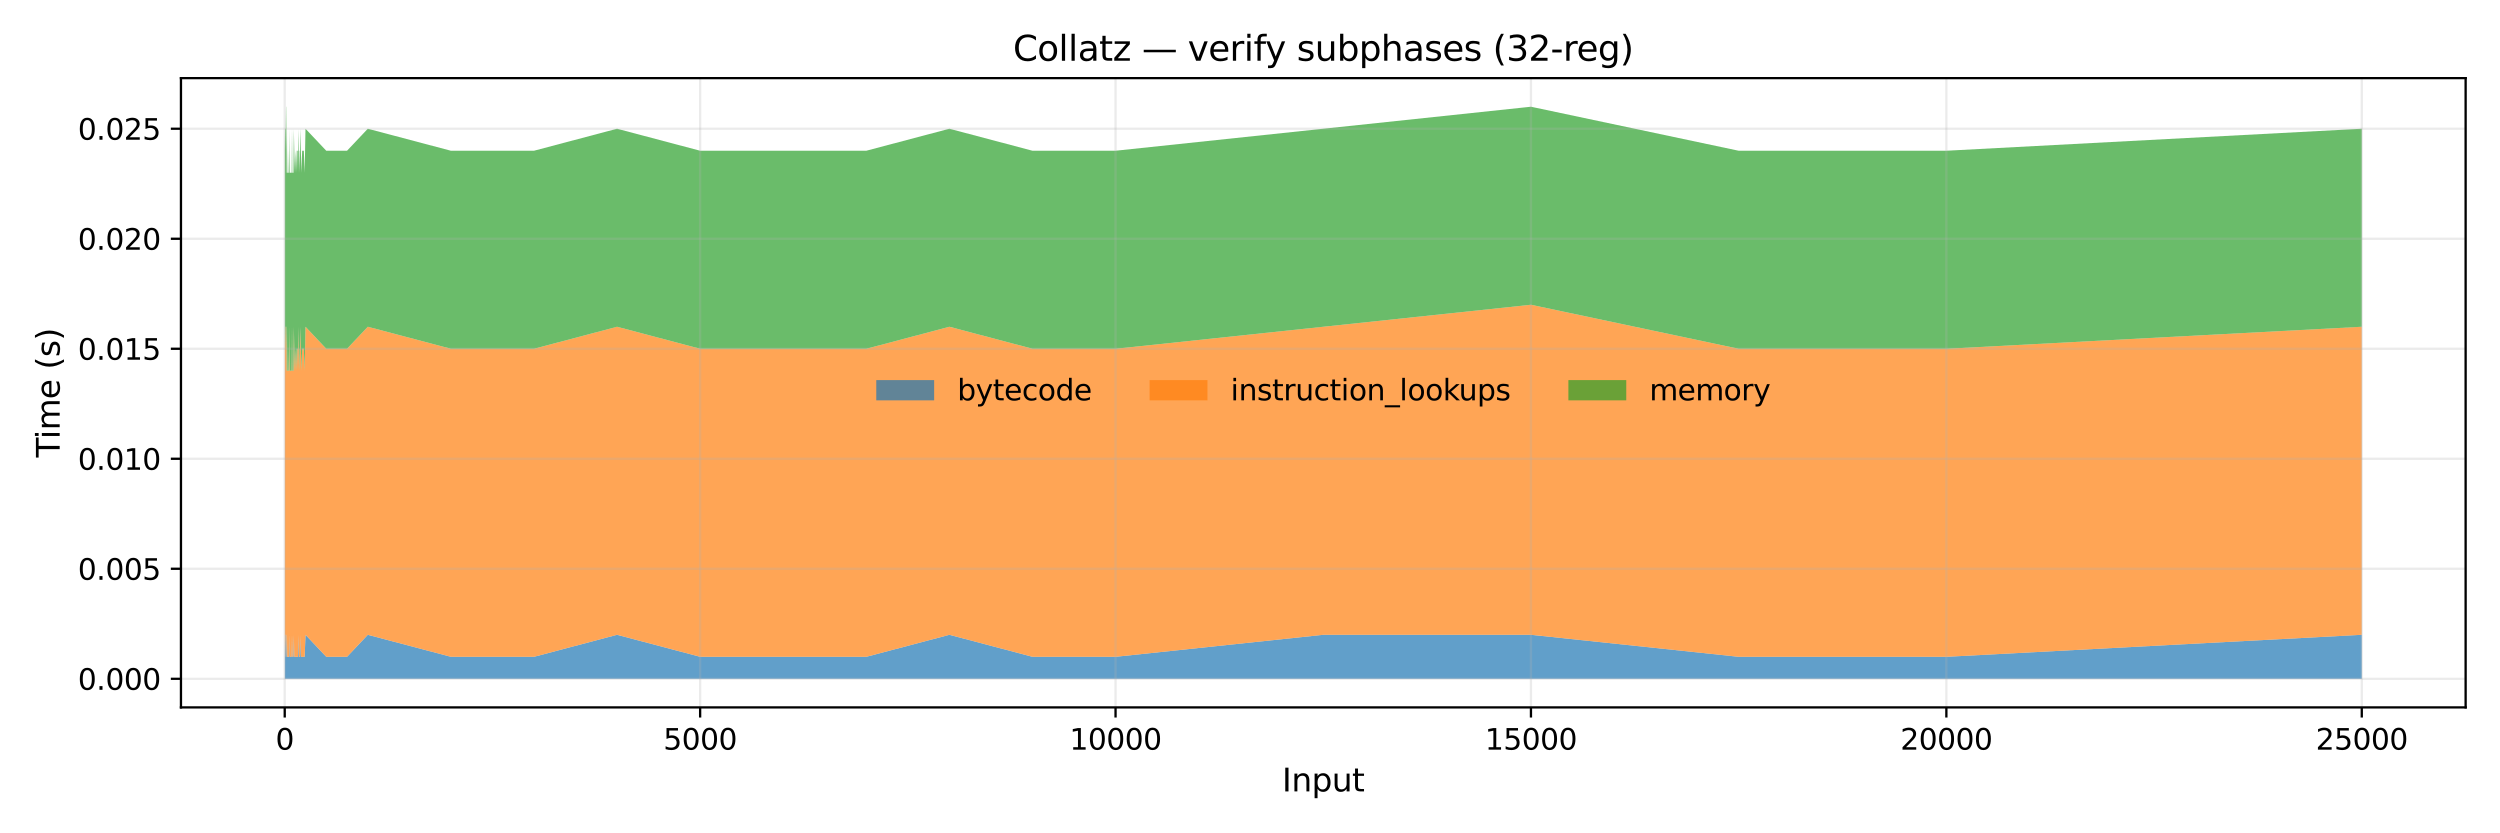 <?xml version="1.0" encoding="utf-8" standalone="no"?>
<!DOCTYPE svg PUBLIC "-//W3C//DTD SVG 1.1//EN"
  "http://www.w3.org/Graphics/SVG/1.1/DTD/svg11.dtd">
<svg xmlns:xlink="http://www.w3.org/1999/xlink" width="864pt" height="288pt" viewBox="0 0 864 288" xmlns="http://www.w3.org/2000/svg" version="1.1">
 <defs>
  <style type="text/css">*{stroke-linejoin: round; stroke-linecap: butt}</style>
 </defs>
 <g id="figure_1">
  <g id="patch_1">
   <path d="M 0 288 
L 864 288 
L 864 0 
L 0 0 
z
" style="fill: #ffffff"/>
  </g>
  <g id="axes_1">
   <g id="patch_2">
    <path d="M 62.54 244.48 
L 852.12 244.48 
L 852.12 27 
L 62.54 27 
z
" style="fill: #ffffff"/>
   </g>
   <g id="FillBetweenPolyCollection_1">
    <path d="M 98.43 226.99 
L 98.43 234.595 
L 98.459 234.595 
L 98.487 234.595 
L 98.516 234.595 
L 98.545 234.595 
L 98.574 234.595 
L 98.602 234.595 
L 98.631 234.595 
L 98.66 234.595 
L 98.688 234.595 
L 98.717 234.595 
L 98.746 234.595 
L 98.775 234.595 
L 98.803 234.595 
L 98.832 234.595 
L 98.861 234.595 
L 98.889 234.595 
L 98.918 234.595 
L 98.947 234.595 
L 98.976 234.595 
L 99.004 234.595 
L 99.033 234.595 
L 99.062 234.595 
L 99.09 234.595 
L 99.119 234.595 
L 99.148 234.595 
L 99.177 234.595 
L 99.205 234.595 
L 99.234 234.595 
L 99.263 234.595 
L 99.291 234.595 
L 99.32 234.595 
L 99.349 234.595 
L 99.378 234.595 
L 99.406 234.595 
L 99.435 234.595 
L 99.464 234.595 
L 99.492 234.595 
L 99.521 234.595 
L 99.55 234.595 
L 99.579 234.595 
L 99.607 234.595 
L 99.636 234.595 
L 99.665 234.595 
L 99.693 234.595 
L 99.722 234.595 
L 99.751 234.595 
L 99.78 234.595 
L 99.808 234.595 
L 99.837 234.595 
L 99.894 234.595 
L 99.952 234.595 
L 100.009 234.595 
L 100.067 234.595 
L 100.124 234.595 
L 100.182 234.595 
L 100.239 234.595 
L 100.296 234.595 
L 100.354 234.595 
L 100.411 234.595 
L 100.469 234.595 
L 100.526 234.595 
L 100.583 234.595 
L 100.641 234.595 
L 100.698 234.595 
L 100.756 234.595 
L 100.813 234.595 
L 100.871 234.595 
L 100.928 234.595 
L 100.985 234.595 
L 101.043 234.595 
L 101.1 234.595 
L 101.158 234.595 
L 101.215 234.595 
L 101.273 234.595 
L 101.416 234.595 
L 101.56 234.595 
L 101.703 234.595 
L 101.847 234.595 
L 101.99 234.595 
L 102.134 234.595 
L 102.278 234.595 
L 102.421 234.595 
L 102.565 234.595 
L 102.708 234.595 
L 102.852 234.595 
L 102.995 234.595 
L 103.139 234.595 
L 103.283 234.595 
L 103.426 234.595 
L 103.57 234.595 
L 103.713 234.595 
L 103.857 234.595 
L 104 234.595 
L 104.144 234.595 
L 104.431 234.595 
L 104.718 234.595 
L 105.005 234.595 
L 105.292 234.595 
L 105.58 234.595 
L 112.758 234.595 
L 119.936 234.595 
L 127.114 234.595 
L 155.828 234.595 
L 184.541 234.595 
L 213.254 234.595 
L 241.967 234.595 
L 270.68 234.595 
L 299.393 234.595 
L 328.106 234.595 
L 356.82 234.595 
L 385.533 234.595 
L 457.316 234.595 
L 529.099 234.595 
L 600.881 234.595 
L 672.664 234.595 
L 816.23 234.595 
L 816.23 219.386 
L 816.23 219.386 
L 672.664 226.99 
L 600.881 226.99 
L 529.099 219.386 
L 457.316 219.386 
L 385.533 226.99 
L 356.82 226.99 
L 328.106 219.386 
L 299.393 226.99 
L 270.68 226.99 
L 241.967 226.99 
L 213.254 219.386 
L 184.541 226.99 
L 155.828 226.99 
L 127.114 219.386 
L 119.936 226.99 
L 112.758 226.99 
L 105.58 219.386 
L 105.292 226.99 
L 105.005 226.99 
L 104.718 226.99 
L 104.431 226.99 
L 104.144 226.99 
L 104 226.99 
L 103.857 219.386 
L 103.713 226.99 
L 103.57 226.99 
L 103.426 226.99 
L 103.283 226.99 
L 103.139 219.386 
L 102.995 226.99 
L 102.852 226.99 
L 102.708 226.99 
L 102.565 226.99 
L 102.421 226.99 
L 102.278 226.99 
L 102.134 226.99 
L 101.99 226.99 
L 101.847 226.99 
L 101.703 226.99 
L 101.56 219.386 
L 101.416 226.99 
L 101.273 226.99 
L 101.215 226.99 
L 101.158 226.99 
L 101.1 219.386 
L 101.043 226.99 
L 100.985 226.99 
L 100.928 226.99 
L 100.871 226.99 
L 100.813 226.99 
L 100.756 219.386 
L 100.698 226.99 
L 100.641 226.99 
L 100.583 226.99 
L 100.526 226.99 
L 100.469 226.99 
L 100.411 226.99 
L 100.354 226.99 
L 100.296 226.99 
L 100.239 226.99 
L 100.182 219.386 
L 100.124 226.99 
L 100.067 226.99 
L 100.009 226.99 
L 99.952 219.386 
L 99.894 226.99 
L 99.837 226.99 
L 99.808 226.99 
L 99.78 226.99 
L 99.751 226.99 
L 99.722 226.99 
L 99.693 226.99 
L 99.665 226.99 
L 99.636 226.99 
L 99.607 226.99 
L 99.579 226.99 
L 99.55 226.99 
L 99.521 226.99 
L 99.492 226.99 
L 99.464 226.99 
L 99.435 226.99 
L 99.406 226.99 
L 99.378 226.99 
L 99.349 226.99 
L 99.32 226.99 
L 99.291 219.386 
L 99.263 226.99 
L 99.234 226.99 
L 99.205 226.99 
L 99.177 219.386 
L 99.148 226.99 
L 99.119 226.99 
L 99.09 226.99 
L 99.062 226.99 
L 99.033 219.386 
L 99.004 219.386 
L 98.976 226.99 
L 98.947 219.386 
L 98.918 219.386 
L 98.889 219.386 
L 98.861 226.99 
L 98.832 219.386 
L 98.803 219.386 
L 98.775 219.386 
L 98.746 219.386 
L 98.717 219.386 
L 98.688 226.99 
L 98.66 226.99 
L 98.631 219.386 
L 98.602 219.386 
L 98.574 226.99 
L 98.545 226.99 
L 98.516 219.386 
L 98.487 226.99 
L 98.459 219.386 
L 98.43 226.99 
z
" clip-path="url(#pb1ca559b30)" style="fill: #1f77b4; fill-opacity: 0.7"/>
   </g>
   <g id="FillBetweenPolyCollection_2">
    <path d="M 98.43 120.532 
L 98.43 226.99 
L 98.459 219.386 
L 98.487 226.99 
L 98.516 219.386 
L 98.545 226.99 
L 98.574 226.99 
L 98.602 219.386 
L 98.631 219.386 
L 98.66 226.99 
L 98.688 226.99 
L 98.717 219.386 
L 98.746 219.386 
L 98.775 219.386 
L 98.803 219.386 
L 98.832 219.386 
L 98.861 226.99 
L 98.889 219.386 
L 98.918 219.386 
L 98.947 219.386 
L 98.976 226.99 
L 99.004 219.386 
L 99.033 219.386 
L 99.062 226.99 
L 99.09 226.99 
L 99.119 226.99 
L 99.148 226.99 
L 99.177 219.386 
L 99.205 226.99 
L 99.234 226.99 
L 99.263 226.99 
L 99.291 219.386 
L 99.32 226.99 
L 99.349 226.99 
L 99.378 226.99 
L 99.406 226.99 
L 99.435 226.99 
L 99.464 226.99 
L 99.492 226.99 
L 99.521 226.99 
L 99.55 226.99 
L 99.579 226.99 
L 99.607 226.99 
L 99.636 226.99 
L 99.665 226.99 
L 99.693 226.99 
L 99.722 226.99 
L 99.751 226.99 
L 99.78 226.99 
L 99.808 226.99 
L 99.837 226.99 
L 99.894 226.99 
L 99.952 219.386 
L 100.009 226.99 
L 100.067 226.99 
L 100.124 226.99 
L 100.182 219.386 
L 100.239 226.99 
L 100.296 226.99 
L 100.354 226.99 
L 100.411 226.99 
L 100.469 226.99 
L 100.526 226.99 
L 100.583 226.99 
L 100.641 226.99 
L 100.698 226.99 
L 100.756 219.386 
L 100.813 226.99 
L 100.871 226.99 
L 100.928 226.99 
L 100.985 226.99 
L 101.043 226.99 
L 101.1 219.386 
L 101.158 226.99 
L 101.215 226.99 
L 101.273 226.99 
L 101.416 226.99 
L 101.56 219.386 
L 101.703 226.99 
L 101.847 226.99 
L 101.99 226.99 
L 102.134 226.99 
L 102.278 226.99 
L 102.421 226.99 
L 102.565 226.99 
L 102.708 226.99 
L 102.852 226.99 
L 102.995 226.99 
L 103.139 219.386 
L 103.283 226.99 
L 103.426 226.99 
L 103.57 226.99 
L 103.713 226.99 
L 103.857 219.386 
L 104 226.99 
L 104.144 226.99 
L 104.431 226.99 
L 104.718 226.99 
L 105.005 226.99 
L 105.292 226.99 
L 105.58 219.386 
L 112.758 226.99 
L 119.936 226.99 
L 127.114 219.386 
L 155.828 226.99 
L 184.541 226.99 
L 213.254 219.386 
L 241.967 226.99 
L 270.68 226.99 
L 299.393 226.99 
L 328.106 219.386 
L 356.82 226.99 
L 385.533 226.99 
L 457.316 219.386 
L 529.099 219.386 
L 600.881 226.99 
L 672.664 226.99 
L 816.23 219.386 
L 816.23 112.927 
L 816.23 112.927 
L 672.664 120.532 
L 600.881 120.532 
L 529.099 105.323 
L 457.316 112.927 
L 385.533 120.532 
L 356.82 120.532 
L 328.106 112.927 
L 299.393 120.532 
L 270.68 120.532 
L 241.967 120.532 
L 213.254 112.927 
L 184.541 120.532 
L 155.828 120.532 
L 127.114 112.927 
L 119.936 120.532 
L 112.758 120.532 
L 105.58 112.927 
L 105.292 128.136 
L 105.005 120.532 
L 104.718 120.532 
L 104.431 120.532 
L 104.144 128.136 
L 104 120.532 
L 103.857 112.927 
L 103.713 120.532 
L 103.57 128.136 
L 103.426 120.532 
L 103.283 120.532 
L 103.139 112.927 
L 102.995 128.136 
L 102.852 120.532 
L 102.708 120.532 
L 102.565 120.532 
L 102.421 128.136 
L 102.278 120.532 
L 102.134 128.136 
L 101.99 120.532 
L 101.847 128.136 
L 101.703 120.532 
L 101.56 112.927 
L 101.416 128.136 
L 101.273 128.136 
L 101.215 128.136 
L 101.158 128.136 
L 101.1 112.927 
L 101.043 128.136 
L 100.985 128.136 
L 100.928 128.136 
L 100.871 128.136 
L 100.813 128.136 
L 100.756 112.927 
L 100.698 128.136 
L 100.641 128.136 
L 100.583 128.136 
L 100.526 128.136 
L 100.469 128.136 
L 100.411 128.136 
L 100.354 128.136 
L 100.296 128.136 
L 100.239 128.136 
L 100.182 112.927 
L 100.124 128.136 
L 100.067 128.136 
L 100.009 128.136 
L 99.952 112.927 
L 99.894 128.136 
L 99.837 128.136 
L 99.808 128.136 
L 99.78 128.136 
L 99.751 120.532 
L 99.722 128.136 
L 99.693 128.136 
L 99.665 128.136 
L 99.636 128.136 
L 99.607 128.136 
L 99.579 120.532 
L 99.55 128.136 
L 99.521 120.532 
L 99.492 128.136 
L 99.464 128.136 
L 99.435 128.136 
L 99.406 128.136 
L 99.378 128.136 
L 99.349 128.136 
L 99.32 128.136 
L 99.291 112.927 
L 99.263 128.136 
L 99.234 128.136 
L 99.205 128.136 
L 99.177 112.927 
L 99.148 128.136 
L 99.119 128.136 
L 99.09 128.136 
L 99.062 128.136 
L 99.033 112.927 
L 99.004 112.927 
L 98.976 120.532 
L 98.947 112.927 
L 98.918 112.927 
L 98.889 112.927 
L 98.861 120.532 
L 98.832 112.927 
L 98.803 112.927 
L 98.775 112.927 
L 98.746 112.927 
L 98.717 112.927 
L 98.688 120.532 
L 98.66 120.532 
L 98.631 112.927 
L 98.602 112.927 
L 98.574 120.532 
L 98.545 120.532 
L 98.516 112.927 
L 98.487 120.532 
L 98.459 112.927 
L 98.43 120.532 
z
" clip-path="url(#pb1ca559b30)" style="fill: #ff7f0e; fill-opacity: 0.7"/>
   </g>
   <g id="FillBetweenPolyCollection_3">
    <path d="M 98.43 52.094 
L 98.43 120.532 
L 98.459 112.927 
L 98.487 120.532 
L 98.516 112.927 
L 98.545 120.532 
L 98.574 120.532 
L 98.602 112.927 
L 98.631 112.927 
L 98.66 120.532 
L 98.688 120.532 
L 98.717 112.927 
L 98.746 112.927 
L 98.775 112.927 
L 98.803 112.927 
L 98.832 112.927 
L 98.861 120.532 
L 98.889 112.927 
L 98.918 112.927 
L 98.947 112.927 
L 98.976 120.532 
L 99.004 112.927 
L 99.033 112.927 
L 99.062 128.136 
L 99.09 128.136 
L 99.119 128.136 
L 99.148 128.136 
L 99.177 112.927 
L 99.205 128.136 
L 99.234 128.136 
L 99.263 128.136 
L 99.291 112.927 
L 99.32 128.136 
L 99.349 128.136 
L 99.378 128.136 
L 99.406 128.136 
L 99.435 128.136 
L 99.464 128.136 
L 99.492 128.136 
L 99.521 120.532 
L 99.55 128.136 
L 99.579 120.532 
L 99.607 128.136 
L 99.636 128.136 
L 99.665 128.136 
L 99.693 128.136 
L 99.722 128.136 
L 99.751 120.532 
L 99.78 128.136 
L 99.808 128.136 
L 99.837 128.136 
L 99.894 128.136 
L 99.952 112.927 
L 100.009 128.136 
L 100.067 128.136 
L 100.124 128.136 
L 100.182 112.927 
L 100.239 128.136 
L 100.296 128.136 
L 100.354 128.136 
L 100.411 128.136 
L 100.469 128.136 
L 100.526 128.136 
L 100.583 128.136 
L 100.641 128.136 
L 100.698 128.136 
L 100.756 112.927 
L 100.813 128.136 
L 100.871 128.136 
L 100.928 128.136 
L 100.985 128.136 
L 101.043 128.136 
L 101.1 112.927 
L 101.158 128.136 
L 101.215 128.136 
L 101.273 128.136 
L 101.416 128.136 
L 101.56 112.927 
L 101.703 120.532 
L 101.847 128.136 
L 101.99 120.532 
L 102.134 128.136 
L 102.278 120.532 
L 102.421 128.136 
L 102.565 120.532 
L 102.708 120.532 
L 102.852 120.532 
L 102.995 128.136 
L 103.139 112.927 
L 103.283 120.532 
L 103.426 120.532 
L 103.57 128.136 
L 103.713 120.532 
L 103.857 112.927 
L 104 120.532 
L 104.144 128.136 
L 104.431 120.532 
L 104.718 120.532 
L 105.005 120.532 
L 105.292 128.136 
L 105.58 112.927 
L 112.758 120.532 
L 119.936 120.532 
L 127.114 112.927 
L 155.828 120.532 
L 184.541 120.532 
L 213.254 112.927 
L 241.967 120.532 
L 270.68 120.532 
L 299.393 120.532 
L 328.106 112.927 
L 356.82 120.532 
L 385.533 120.532 
L 457.316 112.927 
L 529.099 105.323 
L 600.881 120.532 
L 672.664 120.532 
L 816.23 112.927 
L 816.23 44.49 
L 816.23 44.49 
L 672.664 52.094 
L 600.881 52.094 
L 529.099 36.885 
L 457.316 44.49 
L 385.533 52.094 
L 356.82 52.094 
L 328.106 44.49 
L 299.393 52.094 
L 270.68 52.094 
L 241.967 52.094 
L 213.254 44.49 
L 184.541 52.094 
L 155.828 52.094 
L 127.114 44.49 
L 119.936 52.094 
L 112.758 52.094 
L 105.58 44.49 
L 105.292 59.698 
L 105.005 52.094 
L 104.718 52.094 
L 104.431 52.094 
L 104.144 59.698 
L 104 52.094 
L 103.857 44.49 
L 103.713 52.094 
L 103.57 59.698 
L 103.426 52.094 
L 103.283 52.094 
L 103.139 44.49 
L 102.995 59.698 
L 102.852 52.094 
L 102.708 52.094 
L 102.565 52.094 
L 102.421 59.698 
L 102.278 52.094 
L 102.134 59.698 
L 101.99 52.094 
L 101.847 59.698 
L 101.703 52.094 
L 101.56 44.49 
L 101.416 59.698 
L 101.273 59.698 
L 101.215 59.698 
L 101.158 59.698 
L 101.1 44.49 
L 101.043 59.698 
L 100.985 59.698 
L 100.928 59.698 
L 100.871 59.698 
L 100.813 59.698 
L 100.756 44.49 
L 100.698 59.698 
L 100.641 59.698 
L 100.583 59.698 
L 100.526 59.698 
L 100.469 59.698 
L 100.411 59.698 
L 100.354 59.698 
L 100.296 59.698 
L 100.239 59.698 
L 100.182 44.49 
L 100.124 59.698 
L 100.067 59.698 
L 100.009 59.698 
L 99.952 44.49 
L 99.894 59.698 
L 99.837 59.698 
L 99.808 59.698 
L 99.78 59.698 
L 99.751 52.094 
L 99.722 59.698 
L 99.693 59.698 
L 99.665 59.698 
L 99.636 59.698 
L 99.607 59.698 
L 99.579 52.094 
L 99.55 59.698 
L 99.521 52.094 
L 99.492 59.698 
L 99.464 59.698 
L 99.435 59.698 
L 99.406 59.698 
L 99.378 59.698 
L 99.349 59.698 
L 99.32 59.698 
L 99.291 44.49 
L 99.263 59.698 
L 99.234 59.698 
L 99.205 59.698 
L 99.177 44.49 
L 99.148 59.698 
L 99.119 59.698 
L 99.09 59.698 
L 99.062 59.698 
L 99.033 44.49 
L 99.004 36.885 
L 98.976 52.094 
L 98.947 36.885 
L 98.918 36.885 
L 98.889 36.885 
L 98.861 52.094 
L 98.832 44.49 
L 98.803 44.49 
L 98.775 44.49 
L 98.746 44.49 
L 98.717 36.885 
L 98.688 52.094 
L 98.66 44.49 
L 98.631 44.49 
L 98.602 44.49 
L 98.574 52.094 
L 98.545 44.49 
L 98.516 36.885 
L 98.487 52.094 
L 98.459 44.49 
L 98.43 52.094 
z
" clip-path="url(#pb1ca559b30)" style="fill: #2ca02c; fill-opacity: 0.7"/>
   </g>
   <g id="matplotlib.axis_1">
    <g id="xtick_1">
     <g id="line2d_1">
      <path d="M 98.401 244.48 
L 98.401 27 
" clip-path="url(#pb1ca559b30)" style="fill: none; stroke: #b0b0b0; stroke-opacity: 0.25; stroke-width: 0.8; stroke-linecap: square"/>
     </g>
     <g id="line2d_2">
      <defs>
       <path id="mda727282f8" d="M 0 0 
L 0 3.5 
" style="stroke: #000000; stroke-width: 0.8"/>
      </defs>
      <g>
       <use xlink:href="#mda727282f8" x="98.401" y="244.48" style="stroke: #000000; stroke-width: 0.8"/>
      </g>
     </g>
     <g id="text_1">
      <!-- 0 -->
      <g transform="translate(95.22 259.078) scale(0.1 -0.1)">
       <defs>
        <path id="DejaVuSans-30" d="M 2034 4250 
Q 1547 4250 1301 3770 
Q 1056 3291 1056 2328 
Q 1056 1369 1301 889 
Q 1547 409 2034 409 
Q 2525 409 2770 889 
Q 3016 1369 3016 2328 
Q 3016 3291 2770 3770 
Q 2525 4250 2034 4250 
z
M 2034 4750 
Q 2819 4750 3233 4129 
Q 3647 3509 3647 2328 
Q 3647 1150 3233 529 
Q 2819 -91 2034 -91 
Q 1250 -91 836 529 
Q 422 1150 422 2328 
Q 422 3509 836 4129 
Q 1250 4750 2034 4750 
z
" transform="scale(0.016)"/>
       </defs>
       <use xlink:href="#DejaVuSans-30"/>
      </g>
     </g>
    </g>
    <g id="xtick_2">
     <g id="line2d_3">
      <path d="M 241.967 244.48 
L 241.967 27 
" clip-path="url(#pb1ca559b30)" style="fill: none; stroke: #b0b0b0; stroke-opacity: 0.25; stroke-width: 0.8; stroke-linecap: square"/>
     </g>
     <g id="line2d_4">
      <g>
       <use xlink:href="#mda727282f8" x="241.967" y="244.48" style="stroke: #000000; stroke-width: 0.8"/>
      </g>
     </g>
     <g id="text_2">
      <!-- 5000 -->
      <g transform="translate(229.242 259.078) scale(0.1 -0.1)">
       <defs>
        <path id="DejaVuSans-35" d="M 691 4666 
L 3169 4666 
L 3169 4134 
L 1269 4134 
L 1269 2991 
Q 1406 3038 1543 3061 
Q 1681 3084 1819 3084 
Q 2600 3084 3056 2656 
Q 3513 2228 3513 1497 
Q 3513 744 3044 326 
Q 2575 -91 1722 -91 
Q 1428 -91 1123 -41 
Q 819 9 494 109 
L 494 744 
Q 775 591 1075 516 
Q 1375 441 1709 441 
Q 2250 441 2565 725 
Q 2881 1009 2881 1497 
Q 2881 1984 2565 2268 
Q 2250 2553 1709 2553 
Q 1456 2553 1204 2497 
Q 953 2441 691 2322 
L 691 4666 
z
" transform="scale(0.016)"/>
       </defs>
       <use xlink:href="#DejaVuSans-35"/>
       <use xlink:href="#DejaVuSans-30" transform="translate(63.623 0)"/>
       <use xlink:href="#DejaVuSans-30" transform="translate(127.246 0)"/>
       <use xlink:href="#DejaVuSans-30" transform="translate(190.869 0)"/>
      </g>
     </g>
    </g>
    <g id="xtick_3">
     <g id="line2d_5">
      <path d="M 385.533 244.48 
L 385.533 27 
" clip-path="url(#pb1ca559b30)" style="fill: none; stroke: #b0b0b0; stroke-opacity: 0.25; stroke-width: 0.8; stroke-linecap: square"/>
     </g>
     <g id="line2d_6">
      <g>
       <use xlink:href="#mda727282f8" x="385.533" y="244.48" style="stroke: #000000; stroke-width: 0.8"/>
      </g>
     </g>
     <g id="text_3">
      <!-- 10000 -->
      <g transform="translate(369.627 259.078) scale(0.1 -0.1)">
       <defs>
        <path id="DejaVuSans-31" d="M 794 531 
L 1825 531 
L 1825 4091 
L 703 3866 
L 703 4441 
L 1819 4666 
L 2450 4666 
L 2450 531 
L 3481 531 
L 3481 0 
L 794 0 
L 794 531 
z
" transform="scale(0.016)"/>
       </defs>
       <use xlink:href="#DejaVuSans-31"/>
       <use xlink:href="#DejaVuSans-30" transform="translate(63.623 0)"/>
       <use xlink:href="#DejaVuSans-30" transform="translate(127.246 0)"/>
       <use xlink:href="#DejaVuSans-30" transform="translate(190.869 0)"/>
       <use xlink:href="#DejaVuSans-30" transform="translate(254.492 0)"/>
      </g>
     </g>
    </g>
    <g id="xtick_4">
     <g id="line2d_7">
      <path d="M 529.099 244.48 
L 529.099 27 
" clip-path="url(#pb1ca559b30)" style="fill: none; stroke: #b0b0b0; stroke-opacity: 0.25; stroke-width: 0.8; stroke-linecap: square"/>
     </g>
     <g id="line2d_8">
      <g>
       <use xlink:href="#mda727282f8" x="529.099" y="244.48" style="stroke: #000000; stroke-width: 0.8"/>
      </g>
     </g>
     <g id="text_4">
      <!-- 15000 -->
      <g transform="translate(513.192 259.078) scale(0.1 -0.1)">
       <use xlink:href="#DejaVuSans-31"/>
       <use xlink:href="#DejaVuSans-35" transform="translate(63.623 0)"/>
       <use xlink:href="#DejaVuSans-30" transform="translate(127.246 0)"/>
       <use xlink:href="#DejaVuSans-30" transform="translate(190.869 0)"/>
       <use xlink:href="#DejaVuSans-30" transform="translate(254.492 0)"/>
      </g>
     </g>
    </g>
    <g id="xtick_5">
     <g id="line2d_9">
      <path d="M 672.664 244.48 
L 672.664 27 
" clip-path="url(#pb1ca559b30)" style="fill: none; stroke: #b0b0b0; stroke-opacity: 0.25; stroke-width: 0.8; stroke-linecap: square"/>
     </g>
     <g id="line2d_10">
      <g>
       <use xlink:href="#mda727282f8" x="672.664" y="244.48" style="stroke: #000000; stroke-width: 0.8"/>
      </g>
     </g>
     <g id="text_5">
      <!-- 20000 -->
      <g transform="translate(656.758 259.078) scale(0.1 -0.1)">
       <defs>
        <path id="DejaVuSans-32" d="M 1228 531 
L 3431 531 
L 3431 0 
L 469 0 
L 469 531 
Q 828 903 1448 1529 
Q 2069 2156 2228 2338 
Q 2531 2678 2651 2914 
Q 2772 3150 2772 3378 
Q 2772 3750 2511 3984 
Q 2250 4219 1831 4219 
Q 1534 4219 1204 4116 
Q 875 4013 500 3803 
L 500 4441 
Q 881 4594 1212 4672 
Q 1544 4750 1819 4750 
Q 2544 4750 2975 4387 
Q 3406 4025 3406 3419 
Q 3406 3131 3298 2873 
Q 3191 2616 2906 2266 
Q 2828 2175 2409 1742 
Q 1991 1309 1228 531 
z
" transform="scale(0.016)"/>
       </defs>
       <use xlink:href="#DejaVuSans-32"/>
       <use xlink:href="#DejaVuSans-30" transform="translate(63.623 0)"/>
       <use xlink:href="#DejaVuSans-30" transform="translate(127.246 0)"/>
       <use xlink:href="#DejaVuSans-30" transform="translate(190.869 0)"/>
       <use xlink:href="#DejaVuSans-30" transform="translate(254.492 0)"/>
      </g>
     </g>
    </g>
    <g id="xtick_6">
     <g id="line2d_11">
      <path d="M 816.23 244.48 
L 816.23 27 
" clip-path="url(#pb1ca559b30)" style="fill: none; stroke: #b0b0b0; stroke-opacity: 0.25; stroke-width: 0.8; stroke-linecap: square"/>
     </g>
     <g id="line2d_12">
      <g>
       <use xlink:href="#mda727282f8" x="816.23" y="244.48" style="stroke: #000000; stroke-width: 0.8"/>
      </g>
     </g>
     <g id="text_6">
      <!-- 25000 -->
      <g transform="translate(800.324 259.078) scale(0.1 -0.1)">
       <use xlink:href="#DejaVuSans-32"/>
       <use xlink:href="#DejaVuSans-35" transform="translate(63.623 0)"/>
       <use xlink:href="#DejaVuSans-30" transform="translate(127.246 0)"/>
       <use xlink:href="#DejaVuSans-30" transform="translate(190.869 0)"/>
       <use xlink:href="#DejaVuSans-30" transform="translate(254.492 0)"/>
      </g>
     </g>
    </g>
    <g id="text_7">
     <!-- Input -->
     <g transform="translate(443.088 273.516) scale(0.11 -0.11)">
      <defs>
       <path id="DejaVuSans-49" d="M 628 4666 
L 1259 4666 
L 1259 0 
L 628 0 
L 628 4666 
z
" transform="scale(0.016)"/>
       <path id="DejaVuSans-6e" d="M 3513 2113 
L 3513 0 
L 2938 0 
L 2938 2094 
Q 2938 2591 2744 2837 
Q 2550 3084 2163 3084 
Q 1697 3084 1428 2787 
Q 1159 2491 1159 1978 
L 1159 0 
L 581 0 
L 581 3500 
L 1159 3500 
L 1159 2956 
Q 1366 3272 1645 3428 
Q 1925 3584 2291 3584 
Q 2894 3584 3203 3211 
Q 3513 2838 3513 2113 
z
" transform="scale(0.016)"/>
       <path id="DejaVuSans-70" d="M 1159 525 
L 1159 -1331 
L 581 -1331 
L 581 3500 
L 1159 3500 
L 1159 2969 
Q 1341 3281 1617 3432 
Q 1894 3584 2278 3584 
Q 2916 3584 3314 3078 
Q 3713 2572 3713 1747 
Q 3713 922 3314 415 
Q 2916 -91 2278 -91 
Q 1894 -91 1617 61 
Q 1341 213 1159 525 
z
M 3116 1747 
Q 3116 2381 2855 2742 
Q 2594 3103 2138 3103 
Q 1681 3103 1420 2742 
Q 1159 2381 1159 1747 
Q 1159 1113 1420 752 
Q 1681 391 2138 391 
Q 2594 391 2855 752 
Q 3116 1113 3116 1747 
z
" transform="scale(0.016)"/>
       <path id="DejaVuSans-75" d="M 544 1381 
L 544 3500 
L 1119 3500 
L 1119 1403 
Q 1119 906 1312 657 
Q 1506 409 1894 409 
Q 2359 409 2629 706 
Q 2900 1003 2900 1516 
L 2900 3500 
L 3475 3500 
L 3475 0 
L 2900 0 
L 2900 538 
Q 2691 219 2414 64 
Q 2138 -91 1772 -91 
Q 1169 -91 856 284 
Q 544 659 544 1381 
z
M 1991 3584 
L 1991 3584 
z
" transform="scale(0.016)"/>
       <path id="DejaVuSans-74" d="M 1172 4494 
L 1172 3500 
L 2356 3500 
L 2356 3053 
L 1172 3053 
L 1172 1153 
Q 1172 725 1289 603 
Q 1406 481 1766 481 
L 2356 481 
L 2356 0 
L 1766 0 
Q 1100 0 847 248 
Q 594 497 594 1153 
L 594 3053 
L 172 3053 
L 172 3500 
L 594 3500 
L 594 4494 
L 1172 4494 
z
" transform="scale(0.016)"/>
      </defs>
      <use xlink:href="#DejaVuSans-49"/>
      <use xlink:href="#DejaVuSans-6e" transform="translate(29.492 0)"/>
      <use xlink:href="#DejaVuSans-70" transform="translate(92.871 0)"/>
      <use xlink:href="#DejaVuSans-75" transform="translate(156.348 0)"/>
      <use xlink:href="#DejaVuSans-74" transform="translate(219.727 0)"/>
     </g>
    </g>
   </g>
   <g id="matplotlib.axis_2">
    <g id="ytick_1">
     <g id="line2d_13">
      <path d="M 62.54 234.595 
L 852.12 234.595 
" clip-path="url(#pb1ca559b30)" style="fill: none; stroke: #b0b0b0; stroke-opacity: 0.25; stroke-width: 0.8; stroke-linecap: square"/>
     </g>
     <g id="line2d_14">
      <defs>
       <path id="maadb4986dd" d="M 0 0 
L -3.5 0 
" style="stroke: #000000; stroke-width: 0.8"/>
      </defs>
      <g>
       <use xlink:href="#maadb4986dd" x="62.54" y="234.595" style="stroke: #000000; stroke-width: 0.8"/>
      </g>
     </g>
     <g id="text_8">
      <!-- 0.000 -->
      <g transform="translate(26.912 238.394) scale(0.1 -0.1)">
       <defs>
        <path id="DejaVuSans-2e" d="M 684 794 
L 1344 794 
L 1344 0 
L 684 0 
L 684 794 
z
" transform="scale(0.016)"/>
       </defs>
       <use xlink:href="#DejaVuSans-30"/>
       <use xlink:href="#DejaVuSans-2e" transform="translate(63.623 0)"/>
       <use xlink:href="#DejaVuSans-30" transform="translate(95.41 0)"/>
       <use xlink:href="#DejaVuSans-30" transform="translate(159.033 0)"/>
       <use xlink:href="#DejaVuSans-30" transform="translate(222.656 0)"/>
      </g>
     </g>
    </g>
    <g id="ytick_2">
     <g id="line2d_15">
      <path d="M 62.54 196.574 
L 852.12 196.574 
" clip-path="url(#pb1ca559b30)" style="fill: none; stroke: #b0b0b0; stroke-opacity: 0.25; stroke-width: 0.8; stroke-linecap: square"/>
     </g>
     <g id="line2d_16">
      <g>
       <use xlink:href="#maadb4986dd" x="62.54" y="196.574" style="stroke: #000000; stroke-width: 0.8"/>
      </g>
     </g>
     <g id="text_9">
      <!-- 0.005 -->
      <g transform="translate(26.912 200.373) scale(0.1 -0.1)">
       <use xlink:href="#DejaVuSans-30"/>
       <use xlink:href="#DejaVuSans-2e" transform="translate(63.623 0)"/>
       <use xlink:href="#DejaVuSans-30" transform="translate(95.41 0)"/>
       <use xlink:href="#DejaVuSans-30" transform="translate(159.033 0)"/>
       <use xlink:href="#DejaVuSans-35" transform="translate(222.656 0)"/>
      </g>
     </g>
    </g>
    <g id="ytick_3">
     <g id="line2d_17">
      <path d="M 62.54 158.553 
L 852.12 158.553 
" clip-path="url(#pb1ca559b30)" style="fill: none; stroke: #b0b0b0; stroke-opacity: 0.25; stroke-width: 0.8; stroke-linecap: square"/>
     </g>
     <g id="line2d_18">
      <g>
       <use xlink:href="#maadb4986dd" x="62.54" y="158.553" style="stroke: #000000; stroke-width: 0.8"/>
      </g>
     </g>
     <g id="text_10">
      <!-- 0.010 -->
      <g transform="translate(26.912 162.352) scale(0.1 -0.1)">
       <use xlink:href="#DejaVuSans-30"/>
       <use xlink:href="#DejaVuSans-2e" transform="translate(63.623 0)"/>
       <use xlink:href="#DejaVuSans-30" transform="translate(95.41 0)"/>
       <use xlink:href="#DejaVuSans-31" transform="translate(159.033 0)"/>
       <use xlink:href="#DejaVuSans-30" transform="translate(222.656 0)"/>
      </g>
     </g>
    </g>
    <g id="ytick_4">
     <g id="line2d_19">
      <path d="M 62.54 120.532 
L 852.12 120.532 
" clip-path="url(#pb1ca559b30)" style="fill: none; stroke: #b0b0b0; stroke-opacity: 0.25; stroke-width: 0.8; stroke-linecap: square"/>
     </g>
     <g id="line2d_20">
      <g>
       <use xlink:href="#maadb4986dd" x="62.54" y="120.532" style="stroke: #000000; stroke-width: 0.8"/>
      </g>
     </g>
     <g id="text_11">
      <!-- 0.015 -->
      <g transform="translate(26.912 124.331) scale(0.1 -0.1)">
       <use xlink:href="#DejaVuSans-30"/>
       <use xlink:href="#DejaVuSans-2e" transform="translate(63.623 0)"/>
       <use xlink:href="#DejaVuSans-30" transform="translate(95.41 0)"/>
       <use xlink:href="#DejaVuSans-31" transform="translate(159.033 0)"/>
       <use xlink:href="#DejaVuSans-35" transform="translate(222.656 0)"/>
      </g>
     </g>
    </g>
    <g id="ytick_5">
     <g id="line2d_21">
      <path d="M 62.54 82.511 
L 852.12 82.511 
" clip-path="url(#pb1ca559b30)" style="fill: none; stroke: #b0b0b0; stroke-opacity: 0.25; stroke-width: 0.8; stroke-linecap: square"/>
     </g>
     <g id="line2d_22">
      <g>
       <use xlink:href="#maadb4986dd" x="62.54" y="82.511" style="stroke: #000000; stroke-width: 0.8"/>
      </g>
     </g>
     <g id="text_12">
      <!-- 0.020 -->
      <g transform="translate(26.912 86.31) scale(0.1 -0.1)">
       <use xlink:href="#DejaVuSans-30"/>
       <use xlink:href="#DejaVuSans-2e" transform="translate(63.623 0)"/>
       <use xlink:href="#DejaVuSans-30" transform="translate(95.41 0)"/>
       <use xlink:href="#DejaVuSans-32" transform="translate(159.033 0)"/>
       <use xlink:href="#DejaVuSans-30" transform="translate(222.656 0)"/>
      </g>
     </g>
    </g>
    <g id="ytick_6">
     <g id="line2d_23">
      <path d="M 62.54 44.49 
L 852.12 44.49 
" clip-path="url(#pb1ca559b30)" style="fill: none; stroke: #b0b0b0; stroke-opacity: 0.25; stroke-width: 0.8; stroke-linecap: square"/>
     </g>
     <g id="line2d_24">
      <g>
       <use xlink:href="#maadb4986dd" x="62.54" y="44.49" style="stroke: #000000; stroke-width: 0.8"/>
      </g>
     </g>
     <g id="text_13">
      <!-- 0.025 -->
      <g transform="translate(26.912 48.289) scale(0.1 -0.1)">
       <use xlink:href="#DejaVuSans-30"/>
       <use xlink:href="#DejaVuSans-2e" transform="translate(63.623 0)"/>
       <use xlink:href="#DejaVuSans-30" transform="translate(95.41 0)"/>
       <use xlink:href="#DejaVuSans-32" transform="translate(159.033 0)"/>
       <use xlink:href="#DejaVuSans-35" transform="translate(222.656 0)"/>
      </g>
     </g>
    </g>
    <g id="text_14">
     <!-- Time (s) -->
     <g transform="translate(20.624 158.102) rotate(-90) scale(0.11 -0.11)">
      <defs>
       <path id="DejaVuSans-54" d="M -19 4666 
L 3928 4666 
L 3928 4134 
L 2272 4134 
L 2272 0 
L 1638 0 
L 1638 4134 
L -19 4134 
L -19 4666 
z
" transform="scale(0.016)"/>
       <path id="DejaVuSans-69" d="M 603 3500 
L 1178 3500 
L 1178 0 
L 603 0 
L 603 3500 
z
M 603 4863 
L 1178 4863 
L 1178 4134 
L 603 4134 
L 603 4863 
z
" transform="scale(0.016)"/>
       <path id="DejaVuSans-6d" d="M 3328 2828 
Q 3544 3216 3844 3400 
Q 4144 3584 4550 3584 
Q 5097 3584 5394 3201 
Q 5691 2819 5691 2113 
L 5691 0 
L 5113 0 
L 5113 2094 
Q 5113 2597 4934 2840 
Q 4756 3084 4391 3084 
Q 3944 3084 3684 2787 
Q 3425 2491 3425 1978 
L 3425 0 
L 2847 0 
L 2847 2094 
Q 2847 2600 2669 2842 
Q 2491 3084 2119 3084 
Q 1678 3084 1418 2786 
Q 1159 2488 1159 1978 
L 1159 0 
L 581 0 
L 581 3500 
L 1159 3500 
L 1159 2956 
Q 1356 3278 1631 3431 
Q 1906 3584 2284 3584 
Q 2666 3584 2933 3390 
Q 3200 3197 3328 2828 
z
" transform="scale(0.016)"/>
       <path id="DejaVuSans-65" d="M 3597 1894 
L 3597 1613 
L 953 1613 
Q 991 1019 1311 708 
Q 1631 397 2203 397 
Q 2534 397 2845 478 
Q 3156 559 3463 722 
L 3463 178 
Q 3153 47 2828 -22 
Q 2503 -91 2169 -91 
Q 1331 -91 842 396 
Q 353 884 353 1716 
Q 353 2575 817 3079 
Q 1281 3584 2069 3584 
Q 2775 3584 3186 3129 
Q 3597 2675 3597 1894 
z
M 3022 2063 
Q 3016 2534 2758 2815 
Q 2500 3097 2075 3097 
Q 1594 3097 1305 2825 
Q 1016 2553 972 2059 
L 3022 2063 
z
" transform="scale(0.016)"/>
       <path id="DejaVuSans-20" transform="scale(0.016)"/>
       <path id="DejaVuSans-28" d="M 1984 4856 
Q 1566 4138 1362 3434 
Q 1159 2731 1159 2009 
Q 1159 1288 1364 580 
Q 1569 -128 1984 -844 
L 1484 -844 
Q 1016 -109 783 600 
Q 550 1309 550 2009 
Q 550 2706 781 3412 
Q 1013 4119 1484 4856 
L 1984 4856 
z
" transform="scale(0.016)"/>
       <path id="DejaVuSans-73" d="M 2834 3397 
L 2834 2853 
Q 2591 2978 2328 3040 
Q 2066 3103 1784 3103 
Q 1356 3103 1142 2972 
Q 928 2841 928 2578 
Q 928 2378 1081 2264 
Q 1234 2150 1697 2047 
L 1894 2003 
Q 2506 1872 2764 1633 
Q 3022 1394 3022 966 
Q 3022 478 2636 193 
Q 2250 -91 1575 -91 
Q 1294 -91 989 -36 
Q 684 19 347 128 
L 347 722 
Q 666 556 975 473 
Q 1284 391 1588 391 
Q 1994 391 2212 530 
Q 2431 669 2431 922 
Q 2431 1156 2273 1281 
Q 2116 1406 1581 1522 
L 1381 1569 
Q 847 1681 609 1914 
Q 372 2147 372 2553 
Q 372 3047 722 3315 
Q 1072 3584 1716 3584 
Q 2034 3584 2315 3537 
Q 2597 3491 2834 3397 
z
" transform="scale(0.016)"/>
       <path id="DejaVuSans-29" d="M 513 4856 
L 1013 4856 
Q 1481 4119 1714 3412 
Q 1947 2706 1947 2009 
Q 1947 1309 1714 600 
Q 1481 -109 1013 -844 
L 513 -844 
Q 928 -128 1133 580 
Q 1338 1288 1338 2009 
Q 1338 2731 1133 3434 
Q 928 4138 513 4856 
z
" transform="scale(0.016)"/>
      </defs>
      <use xlink:href="#DejaVuSans-54"/>
      <use xlink:href="#DejaVuSans-69" transform="translate(57.959 0)"/>
      <use xlink:href="#DejaVuSans-6d" transform="translate(85.742 0)"/>
      <use xlink:href="#DejaVuSans-65" transform="translate(183.154 0)"/>
      <use xlink:href="#DejaVuSans-20" transform="translate(244.678 0)"/>
      <use xlink:href="#DejaVuSans-28" transform="translate(276.465 0)"/>
      <use xlink:href="#DejaVuSans-73" transform="translate(315.479 0)"/>
      <use xlink:href="#DejaVuSans-29" transform="translate(367.578 0)"/>
     </g>
    </g>
   </g>
   <g id="patch_3">
    <path d="M 62.54 244.48 
L 62.54 27 
" style="fill: none; stroke: #000000; stroke-width: 0.8; stroke-linejoin: miter; stroke-linecap: square"/>
   </g>
   <g id="patch_4">
    <path d="M 852.12 244.48 
L 852.12 27 
" style="fill: none; stroke: #000000; stroke-width: 0.8; stroke-linejoin: miter; stroke-linecap: square"/>
   </g>
   <g id="patch_5">
    <path d="M 62.54 244.48 
L 852.12 244.48 
" style="fill: none; stroke: #000000; stroke-width: 0.8; stroke-linejoin: miter; stroke-linecap: square"/>
   </g>
   <g id="patch_6">
    <path d="M 62.54 27 
L 852.12 27 
" style="fill: none; stroke: #000000; stroke-width: 0.8; stroke-linejoin: miter; stroke-linecap: square"/>
   </g>
   <g id="text_15">
    <!-- Collatz — verify subphases (32-reg) -->
    <g transform="translate(350.112 21) scale(0.12 -0.12)">
     <defs>
      <path id="DejaVuSans-43" d="M 4122 4306 
L 4122 3641 
Q 3803 3938 3442 4084 
Q 3081 4231 2675 4231 
Q 1875 4231 1450 3742 
Q 1025 3253 1025 2328 
Q 1025 1406 1450 917 
Q 1875 428 2675 428 
Q 3081 428 3442 575 
Q 3803 722 4122 1019 
L 4122 359 
Q 3791 134 3420 21 
Q 3050 -91 2638 -91 
Q 1578 -91 968 557 
Q 359 1206 359 2328 
Q 359 3453 968 4101 
Q 1578 4750 2638 4750 
Q 3056 4750 3426 4639 
Q 3797 4528 4122 4306 
z
" transform="scale(0.016)"/>
      <path id="DejaVuSans-6f" d="M 1959 3097 
Q 1497 3097 1228 2736 
Q 959 2375 959 1747 
Q 959 1119 1226 758 
Q 1494 397 1959 397 
Q 2419 397 2687 759 
Q 2956 1122 2956 1747 
Q 2956 2369 2687 2733 
Q 2419 3097 1959 3097 
z
M 1959 3584 
Q 2709 3584 3137 3096 
Q 3566 2609 3566 1747 
Q 3566 888 3137 398 
Q 2709 -91 1959 -91 
Q 1206 -91 779 398 
Q 353 888 353 1747 
Q 353 2609 779 3096 
Q 1206 3584 1959 3584 
z
" transform="scale(0.016)"/>
      <path id="DejaVuSans-6c" d="M 603 4863 
L 1178 4863 
L 1178 0 
L 603 0 
L 603 4863 
z
" transform="scale(0.016)"/>
      <path id="DejaVuSans-61" d="M 2194 1759 
Q 1497 1759 1228 1600 
Q 959 1441 959 1056 
Q 959 750 1161 570 
Q 1363 391 1709 391 
Q 2188 391 2477 730 
Q 2766 1069 2766 1631 
L 2766 1759 
L 2194 1759 
z
M 3341 1997 
L 3341 0 
L 2766 0 
L 2766 531 
Q 2569 213 2275 61 
Q 1981 -91 1556 -91 
Q 1019 -91 701 211 
Q 384 513 384 1019 
Q 384 1609 779 1909 
Q 1175 2209 1959 2209 
L 2766 2209 
L 2766 2266 
Q 2766 2663 2505 2880 
Q 2244 3097 1772 3097 
Q 1472 3097 1187 3025 
Q 903 2953 641 2809 
L 641 3341 
Q 956 3463 1253 3523 
Q 1550 3584 1831 3584 
Q 2591 3584 2966 3190 
Q 3341 2797 3341 1997 
z
" transform="scale(0.016)"/>
      <path id="DejaVuSans-7a" d="M 353 3500 
L 3084 3500 
L 3084 2975 
L 922 459 
L 3084 459 
L 3084 0 
L 275 0 
L 275 525 
L 2438 3041 
L 353 3041 
L 353 3500 
z
" transform="scale(0.016)"/>
      <path id="DejaVuSans-2014" d="M 313 1978 
L 6088 1978 
L 6088 1528 
L 313 1528 
L 313 1978 
z
" transform="scale(0.016)"/>
      <path id="DejaVuSans-76" d="M 191 3500 
L 800 3500 
L 1894 563 
L 2988 3500 
L 3597 3500 
L 2284 0 
L 1503 0 
L 191 3500 
z
" transform="scale(0.016)"/>
      <path id="DejaVuSans-72" d="M 2631 2963 
Q 2534 3019 2420 3045 
Q 2306 3072 2169 3072 
Q 1681 3072 1420 2755 
Q 1159 2438 1159 1844 
L 1159 0 
L 581 0 
L 581 3500 
L 1159 3500 
L 1159 2956 
Q 1341 3275 1631 3429 
Q 1922 3584 2338 3584 
Q 2397 3584 2469 3576 
Q 2541 3569 2628 3553 
L 2631 2963 
z
" transform="scale(0.016)"/>
      <path id="DejaVuSans-66" d="M 2375 4863 
L 2375 4384 
L 1825 4384 
Q 1516 4384 1395 4259 
Q 1275 4134 1275 3809 
L 1275 3500 
L 2222 3500 
L 2222 3053 
L 1275 3053 
L 1275 0 
L 697 0 
L 697 3053 
L 147 3053 
L 147 3500 
L 697 3500 
L 697 3744 
Q 697 4328 969 4595 
Q 1241 4863 1831 4863 
L 2375 4863 
z
" transform="scale(0.016)"/>
      <path id="DejaVuSans-79" d="M 2059 -325 
Q 1816 -950 1584 -1140 
Q 1353 -1331 966 -1331 
L 506 -1331 
L 506 -850 
L 844 -850 
Q 1081 -850 1212 -737 
Q 1344 -625 1503 -206 
L 1606 56 
L 191 3500 
L 800 3500 
L 1894 763 
L 2988 3500 
L 3597 3500 
L 2059 -325 
z
" transform="scale(0.016)"/>
      <path id="DejaVuSans-62" d="M 3116 1747 
Q 3116 2381 2855 2742 
Q 2594 3103 2138 3103 
Q 1681 3103 1420 2742 
Q 1159 2381 1159 1747 
Q 1159 1113 1420 752 
Q 1681 391 2138 391 
Q 2594 391 2855 752 
Q 3116 1113 3116 1747 
z
M 1159 2969 
Q 1341 3281 1617 3432 
Q 1894 3584 2278 3584 
Q 2916 3584 3314 3078 
Q 3713 2572 3713 1747 
Q 3713 922 3314 415 
Q 2916 -91 2278 -91 
Q 1894 -91 1617 61 
Q 1341 213 1159 525 
L 1159 0 
L 581 0 
L 581 4863 
L 1159 4863 
L 1159 2969 
z
" transform="scale(0.016)"/>
      <path id="DejaVuSans-68" d="M 3513 2113 
L 3513 0 
L 2938 0 
L 2938 2094 
Q 2938 2591 2744 2837 
Q 2550 3084 2163 3084 
Q 1697 3084 1428 2787 
Q 1159 2491 1159 1978 
L 1159 0 
L 581 0 
L 581 4863 
L 1159 4863 
L 1159 2956 
Q 1366 3272 1645 3428 
Q 1925 3584 2291 3584 
Q 2894 3584 3203 3211 
Q 3513 2838 3513 2113 
z
" transform="scale(0.016)"/>
      <path id="DejaVuSans-33" d="M 2597 2516 
Q 3050 2419 3304 2112 
Q 3559 1806 3559 1356 
Q 3559 666 3084 287 
Q 2609 -91 1734 -91 
Q 1441 -91 1130 -33 
Q 819 25 488 141 
L 488 750 
Q 750 597 1062 519 
Q 1375 441 1716 441 
Q 2309 441 2620 675 
Q 2931 909 2931 1356 
Q 2931 1769 2642 2001 
Q 2353 2234 1838 2234 
L 1294 2234 
L 1294 2753 
L 1863 2753 
Q 2328 2753 2575 2939 
Q 2822 3125 2822 3475 
Q 2822 3834 2567 4026 
Q 2313 4219 1838 4219 
Q 1578 4219 1281 4162 
Q 984 4106 628 3988 
L 628 4550 
Q 988 4650 1302 4700 
Q 1616 4750 1894 4750 
Q 2613 4750 3031 4423 
Q 3450 4097 3450 3541 
Q 3450 3153 3228 2886 
Q 3006 2619 2597 2516 
z
" transform="scale(0.016)"/>
      <path id="DejaVuSans-2d" d="M 313 2009 
L 1997 2009 
L 1997 1497 
L 313 1497 
L 313 2009 
z
" transform="scale(0.016)"/>
      <path id="DejaVuSans-67" d="M 2906 1791 
Q 2906 2416 2648 2759 
Q 2391 3103 1925 3103 
Q 1463 3103 1205 2759 
Q 947 2416 947 1791 
Q 947 1169 1205 825 
Q 1463 481 1925 481 
Q 2391 481 2648 825 
Q 2906 1169 2906 1791 
z
M 3481 434 
Q 3481 -459 3084 -895 
Q 2688 -1331 1869 -1331 
Q 1566 -1331 1297 -1286 
Q 1028 -1241 775 -1147 
L 775 -588 
Q 1028 -725 1275 -790 
Q 1522 -856 1778 -856 
Q 2344 -856 2625 -561 
Q 2906 -266 2906 331 
L 2906 616 
Q 2728 306 2450 153 
Q 2172 0 1784 0 
Q 1141 0 747 490 
Q 353 981 353 1791 
Q 353 2603 747 3093 
Q 1141 3584 1784 3584 
Q 2172 3584 2450 3431 
Q 2728 3278 2906 2969 
L 2906 3500 
L 3481 3500 
L 3481 434 
z
" transform="scale(0.016)"/>
     </defs>
     <use xlink:href="#DejaVuSans-43"/>
     <use xlink:href="#DejaVuSans-6f" transform="translate(69.824 0)"/>
     <use xlink:href="#DejaVuSans-6c" transform="translate(131.006 0)"/>
     <use xlink:href="#DejaVuSans-6c" transform="translate(158.789 0)"/>
     <use xlink:href="#DejaVuSans-61" transform="translate(186.572 0)"/>
     <use xlink:href="#DejaVuSans-74" transform="translate(247.852 0)"/>
     <use xlink:href="#DejaVuSans-7a" transform="translate(287.061 0)"/>
     <use xlink:href="#DejaVuSans-20" transform="translate(339.551 0)"/>
     <use xlink:href="#DejaVuSans-2014" transform="translate(371.338 0)"/>
     <use xlink:href="#DejaVuSans-20" transform="translate(471.338 0)"/>
     <use xlink:href="#DejaVuSans-76" transform="translate(503.125 0)"/>
     <use xlink:href="#DejaVuSans-65" transform="translate(562.305 0)"/>
     <use xlink:href="#DejaVuSans-72" transform="translate(623.828 0)"/>
     <use xlink:href="#DejaVuSans-69" transform="translate(664.941 0)"/>
     <use xlink:href="#DejaVuSans-66" transform="translate(692.725 0)"/>
     <use xlink:href="#DejaVuSans-79" transform="translate(726.18 0)"/>
     <use xlink:href="#DejaVuSans-20" transform="translate(785.359 0)"/>
     <use xlink:href="#DejaVuSans-73" transform="translate(817.146 0)"/>
     <use xlink:href="#DejaVuSans-75" transform="translate(869.246 0)"/>
     <use xlink:href="#DejaVuSans-62" transform="translate(932.625 0)"/>
     <use xlink:href="#DejaVuSans-70" transform="translate(996.102 0)"/>
     <use xlink:href="#DejaVuSans-68" transform="translate(1059.578 0)"/>
     <use xlink:href="#DejaVuSans-61" transform="translate(1122.957 0)"/>
     <use xlink:href="#DejaVuSans-73" transform="translate(1184.236 0)"/>
     <use xlink:href="#DejaVuSans-65" transform="translate(1236.336 0)"/>
     <use xlink:href="#DejaVuSans-73" transform="translate(1297.859 0)"/>
     <use xlink:href="#DejaVuSans-20" transform="translate(1349.959 0)"/>
     <use xlink:href="#DejaVuSans-28" transform="translate(1381.746 0)"/>
     <use xlink:href="#DejaVuSans-33" transform="translate(1420.76 0)"/>
     <use xlink:href="#DejaVuSans-32" transform="translate(1484.383 0)"/>
     <use xlink:href="#DejaVuSans-2d" transform="translate(1548.006 0)"/>
     <use xlink:href="#DejaVuSans-72" transform="translate(1584.09 0)"/>
     <use xlink:href="#DejaVuSans-65" transform="translate(1622.953 0)"/>
     <use xlink:href="#DejaVuSans-67" transform="translate(1684.477 0)"/>
     <use xlink:href="#DejaVuSans-29" transform="translate(1747.953 0)"/>
    </g>
   </g>
   <g id="legend_1">
    <g id="patch_7">
     <path d="M 302.841 138.36 
L 322.841 138.36 
L 322.841 131.36 
L 302.841 131.36 
z
" style="fill: #1f77b4; fill-opacity: 0.7"/>
    </g>
    <g id="text_16">
     <!-- bytecode -->
     <g transform="translate(330.841 138.36) scale(0.1 -0.1)">
      <defs>
       <path id="DejaVuSans-63" d="M 3122 3366 
L 3122 2828 
Q 2878 2963 2633 3030 
Q 2388 3097 2138 3097 
Q 1578 3097 1268 2742 
Q 959 2388 959 1747 
Q 959 1106 1268 751 
Q 1578 397 2138 397 
Q 2388 397 2633 464 
Q 2878 531 3122 666 
L 3122 134 
Q 2881 22 2623 -34 
Q 2366 -91 2075 -91 
Q 1284 -91 818 406 
Q 353 903 353 1747 
Q 353 2603 823 3093 
Q 1294 3584 2113 3584 
Q 2378 3584 2631 3529 
Q 2884 3475 3122 3366 
z
" transform="scale(0.016)"/>
       <path id="DejaVuSans-64" d="M 2906 2969 
L 2906 4863 
L 3481 4863 
L 3481 0 
L 2906 0 
L 2906 525 
Q 2725 213 2448 61 
Q 2172 -91 1784 -91 
Q 1150 -91 751 415 
Q 353 922 353 1747 
Q 353 2572 751 3078 
Q 1150 3584 1784 3584 
Q 2172 3584 2448 3432 
Q 2725 3281 2906 2969 
z
M 947 1747 
Q 947 1113 1208 752 
Q 1469 391 1925 391 
Q 2381 391 2643 752 
Q 2906 1113 2906 1747 
Q 2906 2381 2643 2742 
Q 2381 3103 1925 3103 
Q 1469 3103 1208 2742 
Q 947 2381 947 1747 
z
" transform="scale(0.016)"/>
      </defs>
      <use xlink:href="#DejaVuSans-62"/>
      <use xlink:href="#DejaVuSans-79" transform="translate(63.477 0)"/>
      <use xlink:href="#DejaVuSans-74" transform="translate(122.656 0)"/>
      <use xlink:href="#DejaVuSans-65" transform="translate(161.865 0)"/>
      <use xlink:href="#DejaVuSans-63" transform="translate(223.389 0)"/>
      <use xlink:href="#DejaVuSans-6f" transform="translate(278.369 0)"/>
      <use xlink:href="#DejaVuSans-64" transform="translate(339.551 0)"/>
      <use xlink:href="#DejaVuSans-65" transform="translate(403.027 0)"/>
     </g>
    </g>
    <g id="patch_8">
     <path d="M 397.3 138.36 
L 417.3 138.36 
L 417.3 131.36 
L 397.3 131.36 
z
" style="fill: #ff7f0e; fill-opacity: 0.7"/>
    </g>
    <g id="text_17">
     <!-- instruction_lookups -->
     <g transform="translate(425.3 138.36) scale(0.1 -0.1)">
      <defs>
       <path id="DejaVuSans-5f" d="M 3263 -1063 
L 3263 -1509 
L -63 -1509 
L -63 -1063 
L 3263 -1063 
z
" transform="scale(0.016)"/>
       <path id="DejaVuSans-6b" d="M 581 4863 
L 1159 4863 
L 1159 1991 
L 2875 3500 
L 3609 3500 
L 1753 1863 
L 3688 0 
L 2938 0 
L 1159 1709 
L 1159 0 
L 581 0 
L 581 4863 
z
" transform="scale(0.016)"/>
      </defs>
      <use xlink:href="#DejaVuSans-69"/>
      <use xlink:href="#DejaVuSans-6e" transform="translate(27.783 0)"/>
      <use xlink:href="#DejaVuSans-73" transform="translate(91.162 0)"/>
      <use xlink:href="#DejaVuSans-74" transform="translate(143.262 0)"/>
      <use xlink:href="#DejaVuSans-72" transform="translate(182.471 0)"/>
      <use xlink:href="#DejaVuSans-75" transform="translate(223.584 0)"/>
      <use xlink:href="#DejaVuSans-63" transform="translate(286.963 0)"/>
      <use xlink:href="#DejaVuSans-74" transform="translate(341.943 0)"/>
      <use xlink:href="#DejaVuSans-69" transform="translate(381.152 0)"/>
      <use xlink:href="#DejaVuSans-6f" transform="translate(408.936 0)"/>
      <use xlink:href="#DejaVuSans-6e" transform="translate(470.117 0)"/>
      <use xlink:href="#DejaVuSans-5f" transform="translate(533.496 0)"/>
      <use xlink:href="#DejaVuSans-6c" transform="translate(583.496 0)"/>
      <use xlink:href="#DejaVuSans-6f" transform="translate(611.279 0)"/>
      <use xlink:href="#DejaVuSans-6f" transform="translate(672.461 0)"/>
      <use xlink:href="#DejaVuSans-6b" transform="translate(733.643 0)"/>
      <use xlink:href="#DejaVuSans-75" transform="translate(788.428 0)"/>
      <use xlink:href="#DejaVuSans-70" transform="translate(851.807 0)"/>
      <use xlink:href="#DejaVuSans-73" transform="translate(915.283 0)"/>
     </g>
    </g>
    <g id="patch_9">
     <path d="M 542.036 138.36 
L 562.036 138.36 
L 562.036 131.36 
L 542.036 131.36 
z
" style="fill: #2ca02c; fill-opacity: 0.7"/>
    </g>
    <g id="text_18">
     <!-- memory -->
     <g transform="translate(570.036 138.36) scale(0.1 -0.1)">
      <use xlink:href="#DejaVuSans-6d"/>
      <use xlink:href="#DejaVuSans-65" transform="translate(97.412 0)"/>
      <use xlink:href="#DejaVuSans-6d" transform="translate(158.936 0)"/>
      <use xlink:href="#DejaVuSans-6f" transform="translate(256.348 0)"/>
      <use xlink:href="#DejaVuSans-72" transform="translate(317.529 0)"/>
      <use xlink:href="#DejaVuSans-79" transform="translate(358.643 0)"/>
     </g>
    </g>
   </g>
  </g>
 </g>
 <defs>
  <clipPath id="pb1ca559b30">
   <rect x="62.54" y="27" width="789.58" height="217.48"/>
  </clipPath>
 </defs>
</svg>
